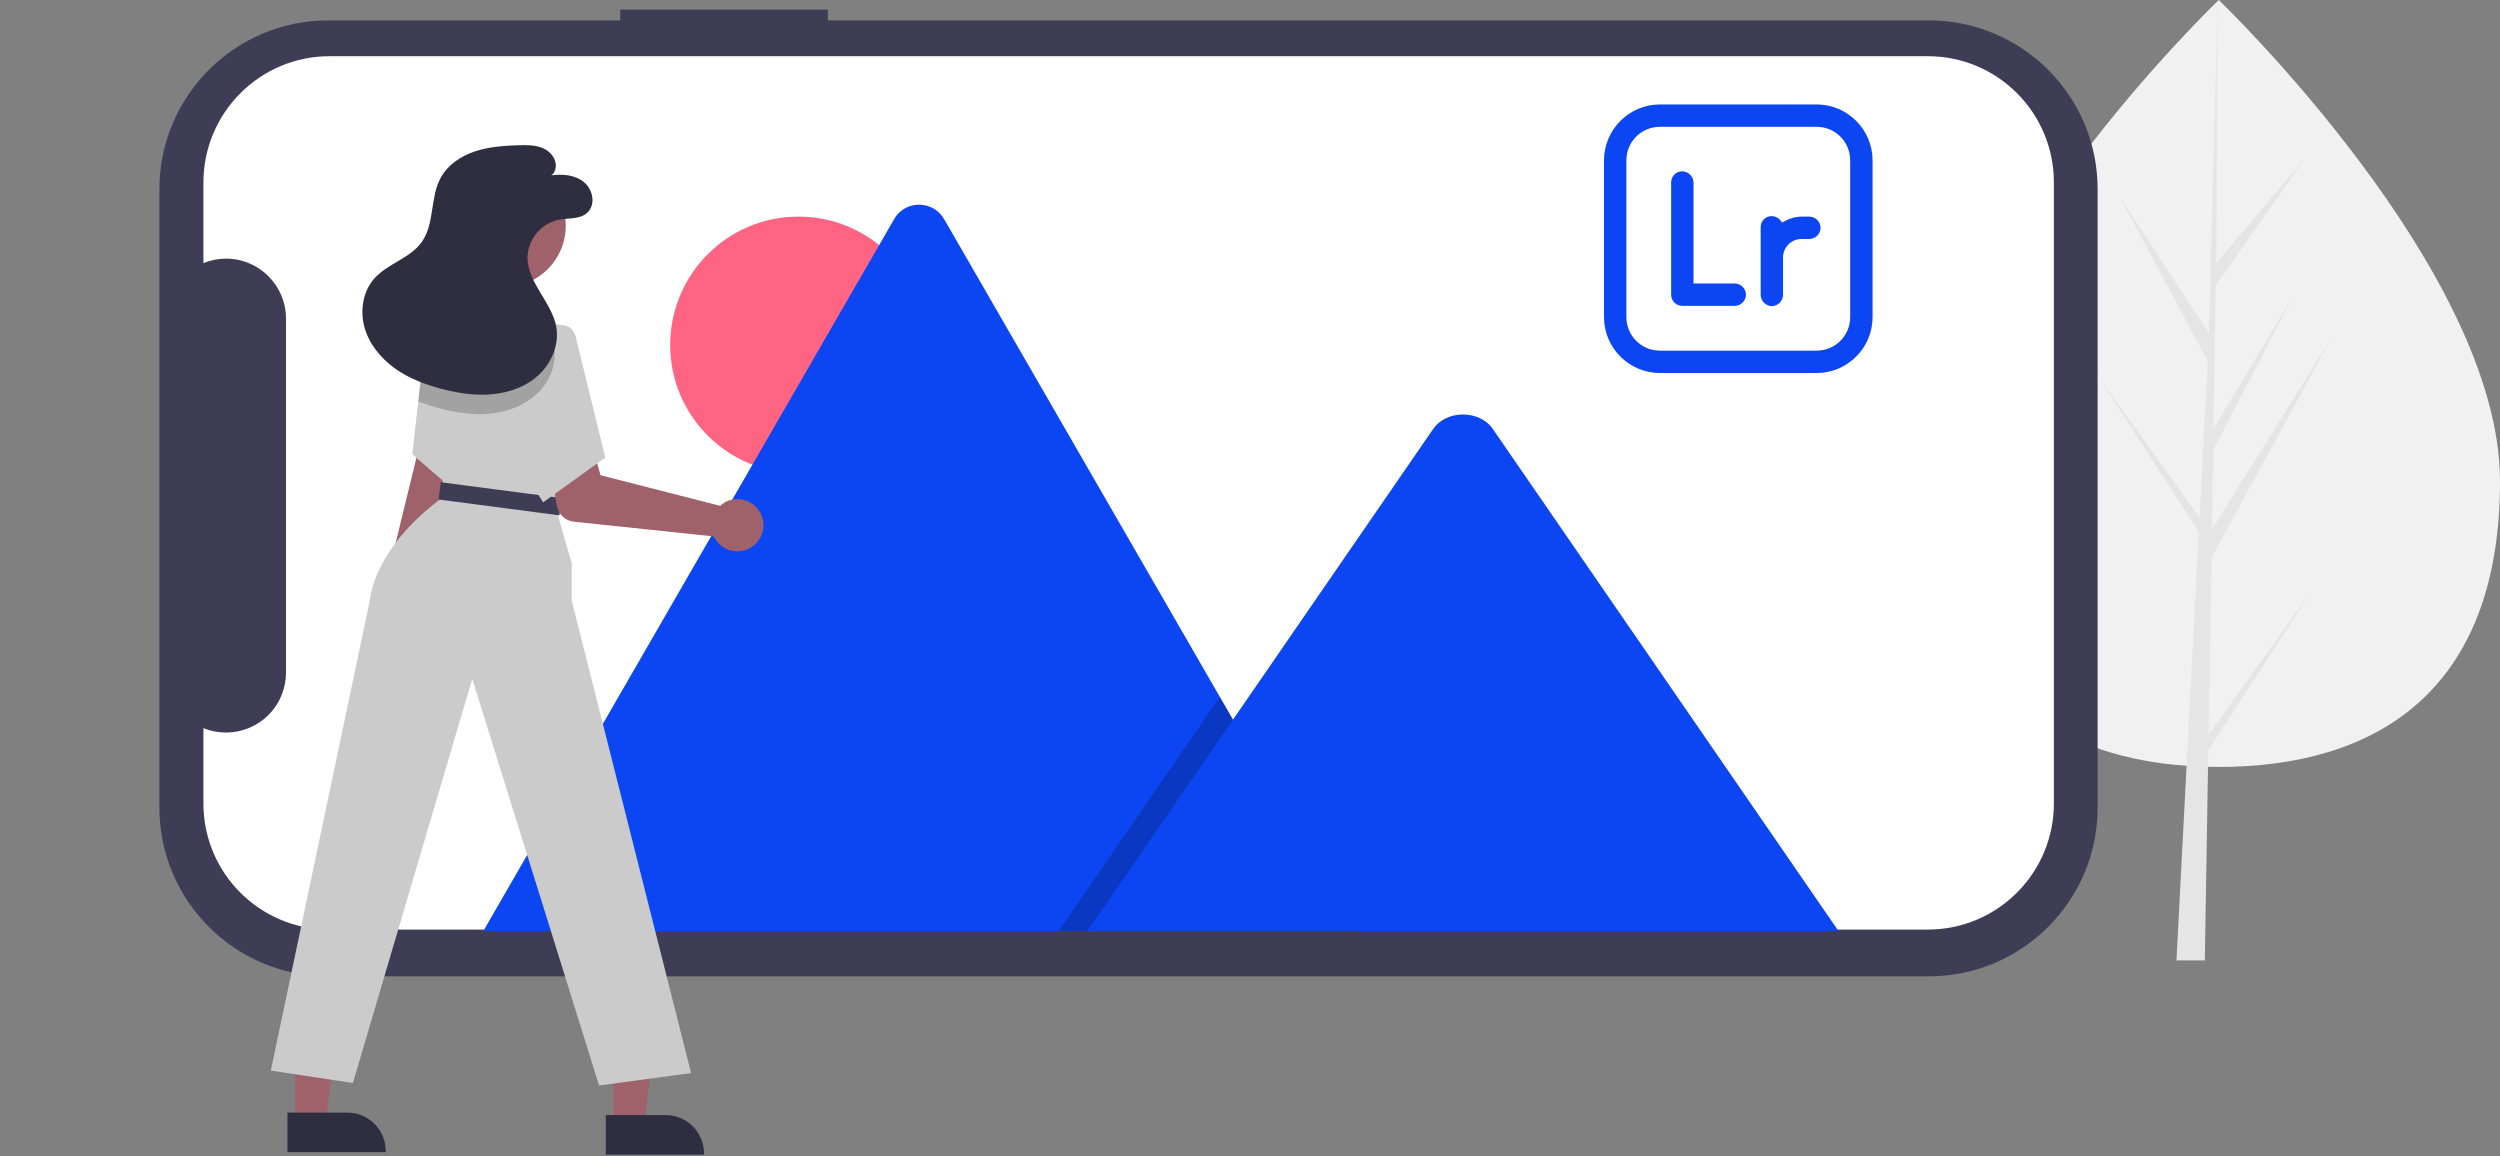<?xml version="1.0" encoding="utf-8"?>
<!-- Generator: Adobe Illustrator 25.3.1, SVG Export Plug-In . SVG Version: 6.00 Build 0)  -->
<svg version="1.1" id="Layer_1" xmlns="http://www.w3.org/2000/svg" xmlns:xlink="http://www.w3.org/1999/xlink" x="0px" y="0px"
	 viewBox="0 0 1005.3 465" style="enable-background:new 0 0 1005.3 465;" xml:space="preserve">
<rect x="0" y="0" width="1005.3" height="465" fill="#808080" stroke="none"/>
<style type="text/css">
	.st0{display:none;fill:#CBCBCB;}
	.st1{fill:#F1F1F1;}
	.st2{fill:#E5E5E5;}
	.st3{fill:#3F3D56;}
	.st4{fill:#FFFFFF;}
	.st5{fill:#FF6583;}
	.st6{fill:#0C46F2;}
	.st7{opacity:0.2;enable-background:new    ;}
	.st8{fill:#9F616A;}
	.st9{fill:#CBCBCB;}
	.st10{fill:#2F2E41;}
	.st11{opacity:0.2;}
</style>
<rect y="384.6" class="st0" width="981.7" height="2.5"/>
<path class="st1" d="M1005.3,193.5c0,85.2-50.6,114.9-113.1,114.9s-113.1-29.7-113.1-114.9S892.2,0,892.2,0
	S1005.3,108.4,1005.3,193.5z"/>
<polygon class="st2" points="888.1,295.4 889.3,224.2 937.5,136 889.4,213 890,180.9 923.2,117.1 890.1,172.4 890.1,172.4 
	891,114.8 926.6,64 891.2,105.7 891.8,0 888.1,139.9 888.4,134.2 852.2,78.8 887.8,145.3 884.4,209.6 884.3,207.9 842.6,149.7 
	884.2,214 883.8,222 883.7,222.1 883.7,222.8 875.2,386.2 886.6,386.2 888,301.8 929.5,237.6 "/>
<path class="st3" d="M249.4,3.9v4.3H132c-37.5,0-67.9,30.4-67.9,67.9v248.6c0,37.5,30.4,67.9,67.9,67.9h643.6
	c37.5,0,67.9-30.4,67.9-67.9l0,0V76.1c0-37.5-30.4-67.9-67.9-67.9l0,0H332.9V3.9H249.4z"/>
<path class="st4" d="M132.5,22.6h642.7c28,0,50.7,22.7,50.7,50.7v249.8c0,28-22.7,50.7-50.7,50.7H132.5c-28,0-50.7-22.7-50.7-50.7
	v-30.3c12.3,5,26.4-0.9,31.4-13.2c1.2-2.9,1.8-6,1.8-9.1V128.1c0-13.3-10.8-24.1-24.1-24.1c-3.1,0-6.2,0.6-9.1,1.8V73.4
	C81.8,45.4,104.5,22.6,132.5,22.6z"/>
<circle class="st5" cx="321.1" cy="138.7" r="51.6"/>
<path class="st6" d="M544.9,374.4H195.7c-0.4,0-0.9,0-1.3-0.1L359.5,88.2c3.1-5.6,10.2-7.5,15.8-4.4c1.8,1,3.3,2.5,4.4,4.4
	l110.8,192l5.3,9.2L544.9,374.4z"/>
<polygon class="st7" points="544.9,374.4 425.7,374.4 484.2,289.4 488.4,283.3 490.5,280.2 495.8,289.4 "/>
<path class="st6" d="M739.3,374.4h-302l58.5-85l4.2-6.1l76.3-110.8c5-7.3,17-7.7,22.9-1.4c0.4,0.4,0.8,0.9,1.1,1.4L739.3,374.4z"/>
<path class="st8" d="M153.8,243.5c-3.8-4.6-3.1-11.4,1.5-15.1c0.5-0.4,1-0.8,1.6-1.1l23.2-95l16.9,5.4l-25,94.4
	c2.6,5.4,0.3,11.8-5.1,14.4C162.3,248.6,157,247.4,153.8,243.5L153.8,243.5z"/>
<polygon class="st9" points="165.8,182.7 178.2,193.4 195.5,208.3 203.2,169.2 204,165.1 204.6,161.9 187,131.3 172.4,132.1 
	171.4,132.2 171.4,132.4 171.2,134.5 168.2,161.4 168.1,162.1 "/>
<polygon class="st8" points="246.7,452.4 259,452.4 264.8,405.1 246.7,405.1 "/>
<path class="st10" d="M243.6,448.4h24.1l0,0c8.5,0,15.4,6.9,15.4,15.4v0.5h-39.5V448.4z"/>
<polygon class="st8" points="118.7,451.4 131,451.4 136.8,404.1 118.7,404.1 "/>
<path class="st10" d="M115.6,447.4h24.1l0,0c8.5,0,15.4,6.9,15.4,15.4v0.5h-39.5L115.6,447.4z"/>
<path class="st9" d="M108.9,430.5l33,5l48-162.5l51,163.5l37-5l-48-190v-15l-6.5-22.5l0.7-6.1l4.7-42.6l2-18.5l0.1-1.2
	c0.2-2.1-1.2-4-3.2-4.4l0,0l-15.4-3.2h-25.2l-14.9,4.1l-1,0.3l-0.5,0.1l0.2,1.9l3.5,29.2l0.2,1.6l3.4,28.1l0.7,6.2
	c-29,21-30,42-30,42L108.9,430.5z"/>
<circle class="st8" cx="202.9" cy="90.8" r="24.6"/>
<rect x="197.4" y="176.1" transform="matrix(0.13 -0.992 0.992 0.13 -24.002 373.793)" class="st3" width="7" height="49"/>
<path class="st8" d="M290.9,202.4c-0.5,0.3-0.9,0.6-1.3,1l-48.1-12.3l-3.3-11.6l-18.1,2.7l3.8,21.1c0.6,3.5,3.5,6.2,7,6.5l56.1,5.9
	c2.5,5.2,8.7,7.5,14,5c5.2-2.5,7.5-8.7,5-14c-2.5-5.2-8.7-7.5-14-5C291.6,201.9,291.2,202.1,290.9,202.4L290.9,202.4z"/>
<path class="st9" d="M216.9,137.5l8.5-6.5c2.3-0.9,5.4,1.6,6,4l12,49l-25,18l-3.5-5.5L216.9,137.5z"/>
<g class="st11">
	<path d="M168.2,161.4c2.1,0.8,4.3,1.6,6.5,2.2c0.7,0.2,1.4,0.4,2.1,0.6c4.7,1.3,9.5,2.1,14.3,2.3c2.1,0.1,4.2,0,6.3-0.2
		c2.2-0.2,4.4-0.7,6.6-1.3c0.1,0,0.2,0,0.2-0.1c4.5-1.3,8.6-3.6,12-6.8c0.8-0.7,1.5-1.5,2.1-2.4c3.8-4.6,5.4-10.6,4.6-16.5
		c-0.1-0.5-0.2-1.1-0.3-1.6c-0.4-1.4-0.9-2.8-1.5-4.1c-0.3-0.6-0.6-1.2-0.9-1.8l-11.3-3.8h-21.5l-14.9,4.1l-1,0.1v0.2l-0.5,0.1
		l0.2,1.9L168.2,161.4z"/>
</g>
<path class="st10" d="M221.7,70.5c4.6-0.6,9.6-0.2,13.2,2.8s4.7,9,1.3,12.2c-3,2.8-7.7,2.1-11.7,2.9c-7.1,1.6-12.2,7.9-12.4,15.2
	c0.1,10.2,9.8,17.9,11.6,27.9c1.2,6.8-1.7,14-6.7,18.9s-11.8,7.4-18.8,8.1s-13.9-0.4-20.6-2.1c-6.7-1.8-13.4-4.3-19-8.4
	s-10.3-9.8-12.1-16.6c-1.8-6.7-0.5-14.5,4.2-19.6c5.4-5.9,14.3-8,18.9-14.5c5.2-7.3,3.3-17.7,7.5-25.6c2.8-5.3,8.1-8.9,13.8-10.8
	s11.7-2.3,17.7-2.5c3.1-0.1,6.4-0.1,9.3,1s5.5,3.8,5.6,6.9S221.7,70.5,221.7,70.5z"/>
<path class="st0" d="M53.4,465h277c0.6,0,1-0.4,1-1s-0.4-1-1-1h-277c-0.6,0-1,0.4-1,1S52.9,465,53.4,465L53.4,465z"/>
<path class="st6" d="M667.5,42C655.1,42,645,52.1,645,64.5v63c0,12.4,10.1,22.5,22.5,22.5h63c12.4,0,22.5-10.1,22.5-22.5v-63
	c0-12.4-10.1-22.5-22.5-22.5H667.5z M667.5,51h63c7.5,0,13.5,6,13.5,13.5v63c0,7.5-6,13.5-13.5,13.5h-63c-7.5,0-13.5-6-13.5-13.5
	v-63C654,57,660,51,667.5,51z M676.4,68.9c-2.5,0-4.5,2.1-4.4,4.6v45c0,2.5,2,4.5,4.5,4.5h21c2.5,0,4.5-2,4.6-4.4
	c0-2.5-2-4.5-4.4-4.6h-0.1H681V73.5c0-2.5-2-4.5-4.4-4.6C676.5,68.9,676.5,68.9,676.4,68.9z M712.4,86.9c-2.5,0-4.5,2.1-4.4,4.6v12
	v15c0,2.5,2,4.5,4.4,4.6c2.5,0,4.5-2,4.6-4.4v-0.1v-15c0-4.2,3.3-7.5,7.5-7.5h3c2.5,0,4.5-2,4.6-4.4c0-2.5-2-4.5-4.4-4.6h-0.1h-3
	c-3,0-5.6,1-8,2.4C715.7,87.9,714.1,86.9,712.4,86.9z"/>
</svg>
